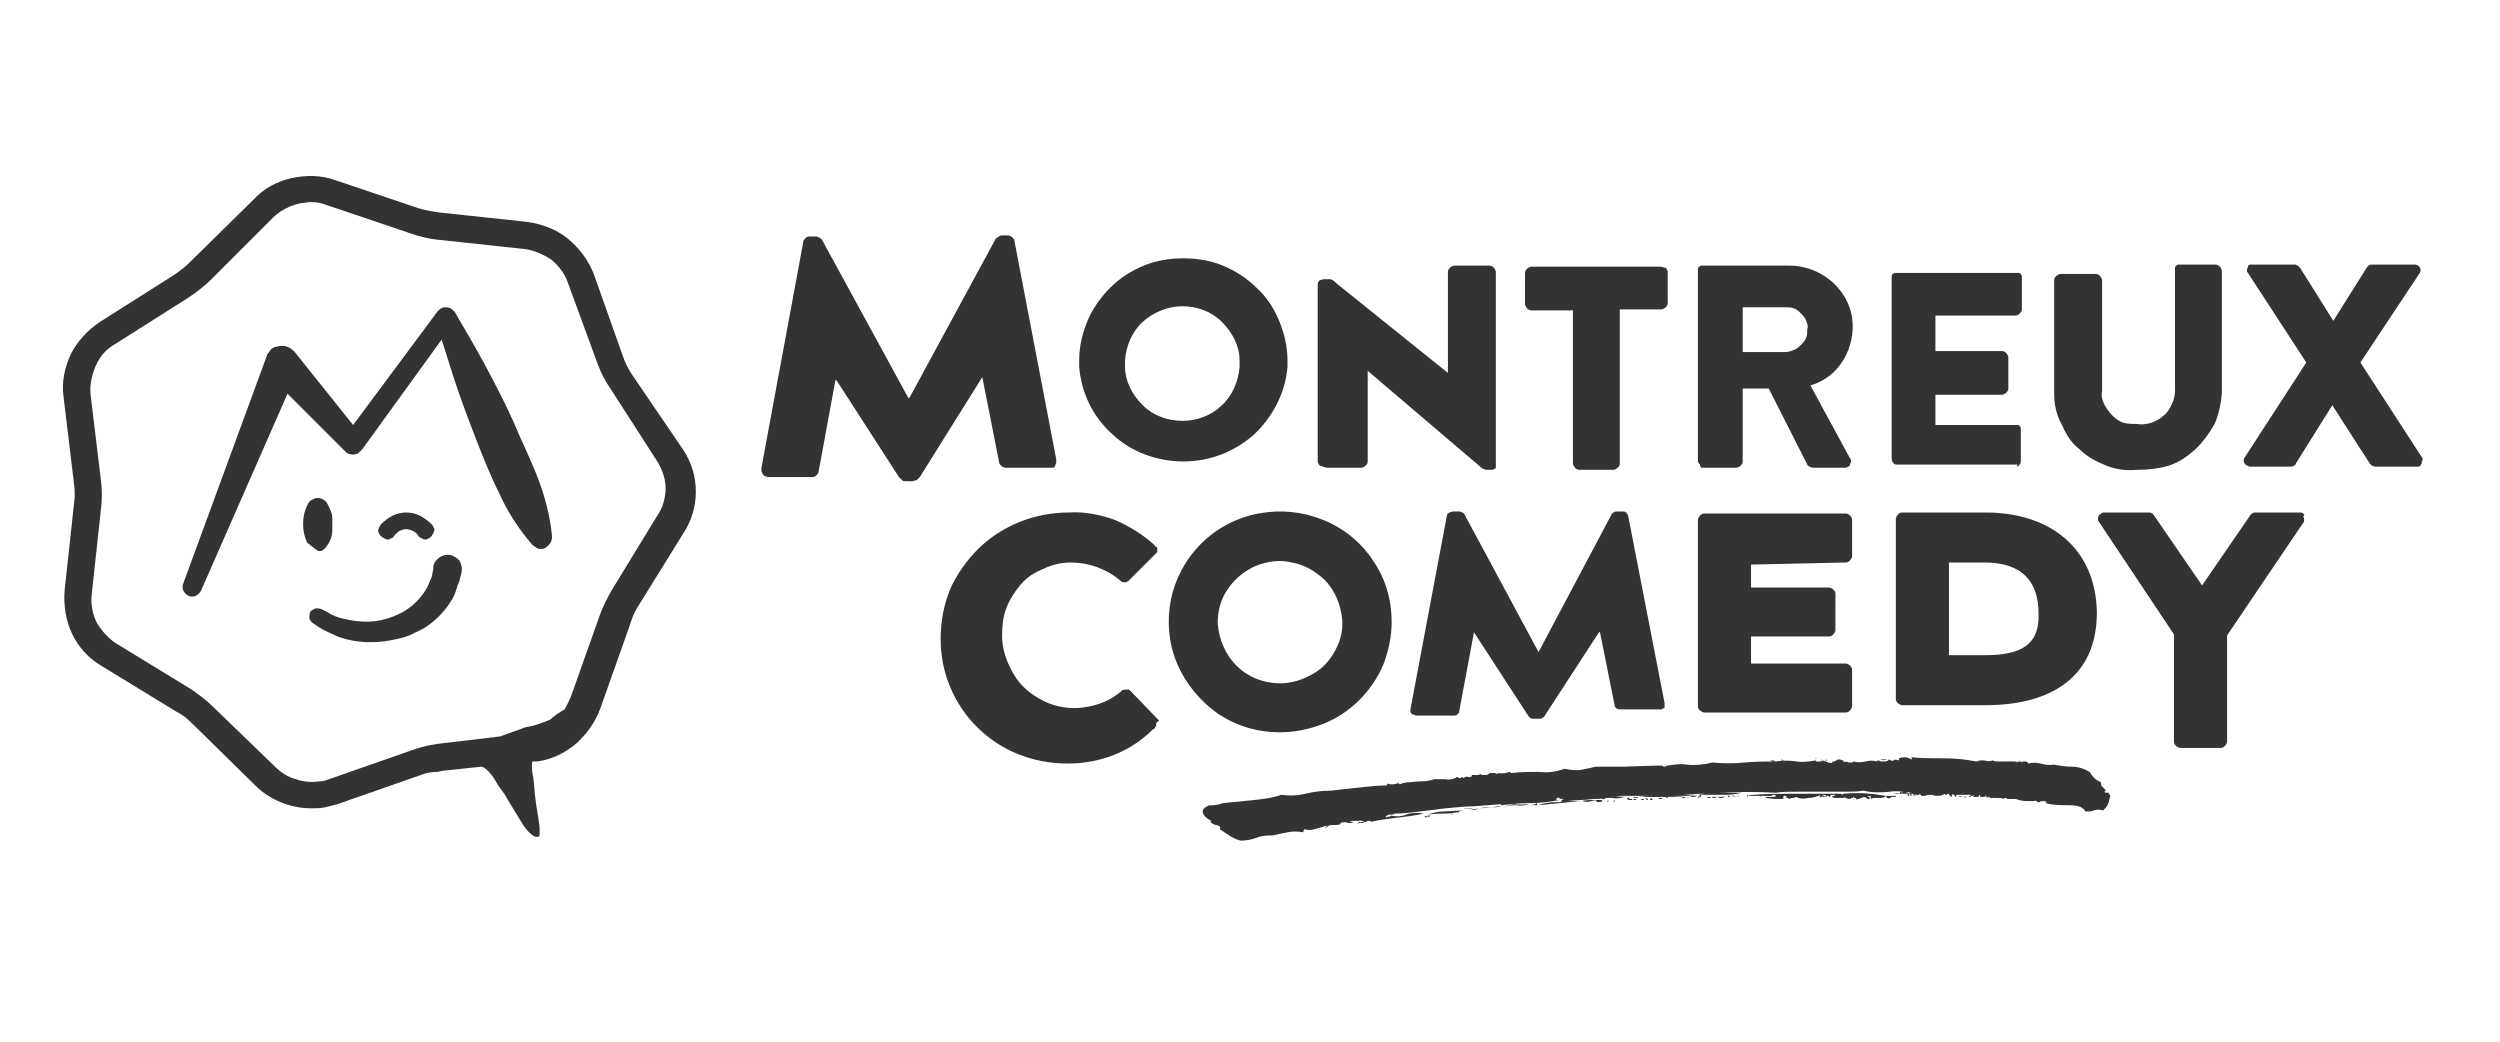 <?xml version="1.0" encoding="utf-8"?>
<!-- Generator: Adobe Illustrator 25.2.3, SVG Export Plug-In . SVG Version: 6.00 Build 0)  -->
<svg version="1.1" id="Calque_1" xmlns="http://www.w3.org/2000/svg" xmlns:xlink="http://www.w3.org/1999/xlink" x="0px" y="0px"
	 viewBox="0 0 240 100" style="enable-background:new 0 0 240 100;" xml:space="preserve">
<style type="text/css">
	.st0{fill:#333333;}
</style>
<path class="st0" d="M147,77.3c0.1,0,0.2,0,0.2,0S147,77.2,147,77.3z M147.5,77.1c-0.1-0.1,0,0.1-0.1,0.1c0,0,0,0,0,0c0,0,0,0-0.1,0
	s0,0-0.1,0c0,0,0,0,0,0c0,0.1,0.1,0.1,0.3,0.1C147.6,77.3,147.6,77.2,147.5,77.1z M152.8,76.8c-0.3,0-0.6,0-0.9,0.1
	c0.3,0.1,0.6,0.1,0.9,0c0.3-0.1,0.5-0.1,0.5,0.1c0.4,0,0.5,0,0.5-0.2C153.5,76.8,153.1,76.8,152.8,76.8z M153.7,76.9
	c0,0,0.1,0,0.1,0C153.9,76.9,153.7,76.9,153.7,76.9z M146.4,77.5c0.1,0,0.2,0,0.2,0S146.4,77.5,146.4,77.5z M144.4,77.5
	c0.4-0.2,0.8-0.2,1.2-0.2c0.4,0.1,0.8,0,1.2-0.1c-0.4,0-0.9,0.1-1.4,0C144.8,77.3,144.5,77.4,144.4,77.5z M141.1,77.6
	c-0.1,0-0.3,0-0.4,0c-0.1,0-0.2,0.1-0.3,0.1c0.3-0.1,0.6-0.1,0.9,0c0.3,0.1,0.5,0,0.6-0.1C141.7,77.7,141.4,77.7,141.1,77.6z
	 M156.5,76.8c0.1,0,0.2,0,0.2,0S156.5,76.8,156.5,76.8z M156.9,76.5c-0.1,0-0.2,0,0,0.1c0.1,0,0.2,0,0.3,0c0.1,0,0-0.1,0-0.1
	C157.2,76.5,157,76.6,156.9,76.5z M156.8,76.8c0.2,0,0.3,0,0.3-0.1C156.9,76.7,156.8,76.7,156.8,76.8z M157.5,76.8
	c0.3,0,0.4,0,0.3-0.1C157.7,76.7,157.6,76.7,157.5,76.8z M154.3,76.9c0,0.1,0.1,0.1,0.1,0S154.4,76.8,154.3,76.9z M154.9,76.9
	c0,0.1,0.1,0.1,0.1,0C155.1,76.8,155,76.8,154.9,76.9z M156.3,76.6c0,0-0.1,0-0.1,0.1c0.1,0.1,0.2,0.1,0.3,0.1c0.2,0,0.2,0,0.2-0.1
	c-0.1,0-0.2,0-0.3,0C156.4,76.5,156.4,76.5,156.3,76.6z M137.1,78.2c0.6-0.1,1.2-0.1,1.8-0.1c0.5,0,1-0.1,1.5-0.3l-1.8,0.1
	C138.1,77.9,137.6,78,137.1,78.2z M175.2,73c0.1,0,0.2,0,0.2,0C175.4,72.9,175.3,72.9,175.2,73z M167.4,73
	C167.3,73,167.3,73,167.4,73C167.4,73,167.4,73,167.4,73z M171.2,73c0.1,0,0.1,0,0.1,0c-0.3-0.1-0.4-0.1-0.3,0
	C171.1,73,171.1,73,171.2,73z M170.2,73c-0.1,0-0.1,0-0.2,0c-0.1,0,0,0.1,0.4,0.1C170.3,73,170.3,73,170.2,73z M174.4,72.8
	c-0.1,0-0.2,0-0.2,0S174.4,72.9,174.4,72.8z M139.9,78c0.1,0.1,0.1,0.1,0.1,0S140,77.9,139.9,78z M158,76.7c0,0,0.1,0.1,0.1,0.1
	c0.1,0,0.1,0,0.1-0.1C158,76.6,157.9,76.6,158,76.7z M177.9,73C177.9,73,177.9,73,177.9,73C177.9,73,177.9,73,177.9,73
	C177.9,73,177.9,73,177.9,73C177.9,73,177.9,73,177.9,73L177.9,73C177.9,73,177.9,73,177.9,73z M181.2,72.9c-0.2,0-0.5,0-0.7,0
	C180.7,73,180.9,73,181.2,72.9z M136.8,78.4c0.1,0.1,0.2,0.1,0.2,0C136.8,78.3,136.7,78.3,136.8,78.4z M137.1,78.3
	c-0.1,0-0.1,0-0.1,0.1c0,0,0.1,0,0.1,0c0,0,0.1,0,0.1,0c0.1,0,0.1-0.1,0-0.1C137.3,78.2,137.2,78.3,137.1,78.3z M139.3,78.2
	c0.1,0,0.2,0,0.2,0S139.3,78.1,139.3,78.2z M134.2,75.2c-0.1,0,0,0.1,0.1,0C134.3,75.1,134.3,75.1,134.2,75.2z M145.2,74.1
	C145.2,74.1,145.2,74.1,145.2,74.1L145.2,74.1C145.2,74.1,145.2,74.1,145.2,74.1z M136.6,78.4c0.1,0,0.2,0,0.2,0
	S136.5,78.4,136.6,78.4z M160.2,73.3c-0.1,0-0.2,0-0.2,0S160.2,73.3,160.2,73.3z M142.1,77.6l1.1-0.1c0.3,0,0.6,0,0.9-0.1
	c-0.4,0-0.7,0.1-1.1,0.1C142.7,77.5,142.4,77.5,142.1,77.6z M195.1,76.8c0,0,0,0,0.2,0c0.2,0-0.2-0.1-0.3-0.1L195.1,76.8z
	 M195.7,76.9c0.2,0,0.2,0,0.2,0C195.7,76.9,195.6,76.9,195.7,76.9C195.6,76.9,195.6,76.9,195.7,76.9z M195.5,76.8L195.5,76.8
	C195.5,76.9,195.5,76.9,195.5,76.8C195.5,76.9,195.6,76.8,195.5,76.8z M183.5,76.4c0.1,0,0.1-0.1,0.2,0c0.2,0.1,0.2,0,0.2-0.1
	c0,0-0.1,0.1-0.2,0.1s-0.1,0-0.2-0.1c0,0,0,0-0.1-0.1c0,0-0.1,0-0.1,0C183.4,76.3,183.4,76.4,183.5,76.4z M195.6,76.8h-0.1
	C195.5,76.8,195.6,76.8,195.6,76.8z M190.7,76.6c0.1,0,0.2,0,0.2,0C190.9,76.6,190.7,76.5,190.7,76.6z M194.1,76.7c0,0,0,0,0.2,0
	c0.2,0-0.2,0-0.3,0L194.1,76.7z M188.5,76.5c0.2,0.1,0.3,0.1,0.2,0C188.7,76.4,188.6,76.5,188.5,76.5z M191.3,76.6c0,0,0,0,0.2,0
	c0.2,0-0.2-0.1-0.3-0.1L191.3,76.6z M183.3,76.2C183.4,76.2,183.4,76.2,183.3,76.2C183.4,76.2,183.4,76.2,183.3,76.2
	C183.4,76.2,183.4,76.2,183.3,76.2z M183.1,76.3C183.1,76.4,183.1,76.3,183.1,76.3c0.2,0.2,0.2,0.1,0.2,0.1c-0.1-0.1,0-0.1,0-0.1
	C183.3,76.2,183.2,76.2,183.1,76.3C183.1,76.2,183.1,76.3,183.1,76.3z M202.4,76.1c-0.1,0-0.1,0-0.2,0c-0.1,0-0.1,0-0.2-0.1
	c0.1,0,0.2-0.1,0.1-0.2c-0.1-0.1-0.2-0.2-0.3-0.3c0,0-0.1-0.1-0.1-0.2c0-0.1,0-0.1,0-0.2c-0.5-0.2-0.8-0.5-1.1-1
	c-0.5-0.3-1.1-0.5-1.7-0.5c-0.6,0-1.2-0.1-1.8-0.2c-0.4,0.1-0.8,0-1.2-0.1c-0.4-0.1-0.8-0.1-1.2,0c0-0.1-0.1-0.2-0.3-0.2
	c-0.2,0-0.3,0-0.3,0.1c0,0-0.1-0.1-0.1-0.1c0,0-0.1,0-0.1,0c0,0-0.1,0-0.1,0c0,0-0.1,0-0.1,0.1c-0.1-0.1-0.3-0.1-0.4-0.1
	c-0.2,0-0.5,0-0.7,0h-0.8c-0.2,0-0.3,0-0.5-0.1c-0.3,0.1-0.5,0.1-0.8,0c-0.1,0-0.2,0-0.4,0c-0.1,0-0.2,0.1-0.4,0.1
	c-1-0.2-2-0.3-3-0.3c-1.1,0-2.1,0-3.2-0.1c0,0,0,0.1,0,0.1c0,0,0,0,0.1,0.1c0,0,0,0-0.1,0c-0.2-0.1-0.4-0.2-0.6-0.2
	c-0.2,0-0.4,0-0.6,0.1V73c-0.3-0.1-0.5-0.1-0.5,0c-0.1,0.1-0.3,0-0.5-0.1c0,0.1-0.1,0.2-0.4,0.2c-0.3,0-0.5,0-0.5-0.1
	c-0.1,0-0.2,0-0.2,0.1c-0.4-0.1-0.7-0.1-1.1,0c-0.4,0.1-0.8,0.1-1.2,0c0,0.1-0.1,0.1-0.2,0.1c-0.1,0-0.1,0-0.2,0
	c-0.2-0.1-0.4-0.1-0.5,0c0-0.1,0-0.2-0.1-0.2c-0.1,0-0.2-0.1-0.3-0.1c-0.1,0-0.2,0-0.3,0.1c-0.1,0-0.1,0.1-0.2,0.1
	c-0.1,0-0.2,0-0.2-0.1c0.1,0.2,0,0.3-0.4,0.2L175,73c0,0.1-0.2,0.1-0.5,0.1c0,0,0,0.1-0.1,0c-0.1-0.1-0.1,0-0.1-0.1
	c-0.6,0.1-1.2,0.2-1.8,0.1c-0.7-0.1-1.3-0.1-2,0c-0.9,0-1.9,0-3,0.1c-1,0.1-2.1,0.1-3.1,0c-0.8,0.2-1.7,0.3-2.5,0.2
	c-0.6-0.1-1.2,0-1.8,0.1c0,0,0,0-0.1,0c0,0-0.1,0-0.1,0.1c0,0,0,0,0,0c0,0,0,0-0.1,0c0,0,0,0-0.1,0c0,0-0.1-0.1-0.1-0.1
	c-0.1,0-0.1,0-0.2,0h-0.5l-3,0.1c-1,0-1.9,0-2.7,0c-0.4,0.1-0.9,0.2-1.4,0.3c-0.5,0.1-1.1,0-1.6-0.1c-0.8,0.3-1.6,0.4-2.5,0.3
	c-0.8,0-1.7,0-2.5,0.1c0,0,0,0-0.1,0s-0.1,0-0.1-0.1c-0.4,0.1-0.8,0.2-1.2,0.1c0,0.1,0,0.1-0.1,0.1c-0.1-0.1-0.3-0.1-0.4-0.1
	c-0.2,0-0.3,0-0.4,0.1c-0.1,0.1-0.2,0.1-0.4,0.1s-0.3,0-0.4-0.1c0,0-0.1,0.1-0.2,0.1c-0.1,0-0.1,0-0.2,0c-0.1,0-0.3,0-0.4,0
	c0,0.2-0.1,0.2-0.3,0.2c-0.2-0.1-0.4,0-0.5,0.1c-0.1-0.1-0.1-0.1-0.2-0.1c0,0.1-0.1,0.1-0.2,0.1c-0.1,0-0.1-0.1-0.2-0.1
	c-0.1,0-0.1,0-0.2,0.1c-0.3,0.1-0.6,0.2-0.9,0.1c-0.4,0-0.7,0-1.1,0c-0.3,0.1-0.7,0.2-1.1,0.2c-0.5,0-1,0.1-1.5,0.1l-0.5,0.1
	c-0.1,0.1-0.3,0.1-0.4,0l-0.5,0.1c-0.2,0-0.4,0-0.4-0.1c-0.2,0.1-0.2,0.2-0.1,0.2c-0.9,0-1.8,0.1-2.7,0.2c-1,0.1-1.9,0.2-2.7,0.3
	c-0.8,0-1.7,0.1-2.5,0.3c-0.8,0.2-1.6,0.2-2.3,0.1c-0.8,0.3-1.7,0.4-2.6,0.5c-1,0.1-2,0.2-3,0.3c-0.3,0.1-0.6,0.2-1,0.2
	c-0.2,0-0.4,0-0.5,0.1c-0.2,0.1-0.3,0.2-0.4,0.3c0,0.1-0.1,0.2,0,0.4s0.1,0.2,0.2,0.3c0.2,0.2,0.4,0.3,0.6,0.4c0,0-0.1,0-0.1,0.1
	c0.2,0.2,0.4,0.3,0.6,0.3c0.3,0.1,0.4,0.2,0.3,0.4c0.3,0.2,0.6,0.4,0.9,0.6c0.3,0.2,0.7,0.4,1.1,0.5c0.5,0,1.1-0.1,1.6-0.3
	c0.5-0.2,1-0.2,1.5-0.2c0.4-0.1,0.9-0.2,1.4-0.3c0.5-0.1,1-0.1,1.5,0c0-0.1,0.1-0.2,0.1-0.3c0.3,0.1,0.7,0.1,1,0
	c0.4-0.1,0.7-0.2,1-0.3c0.3-0.1,0.1,0.1,0,0.2c-0.1,0,0,0,0.1,0c0-0.1,0.1-0.1,0.2-0.2c0.1,0,0.1,0,0,0c0,0,0,0,0,0
	c0.1-0.1,0.3-0.1,0.5-0.1c0.4,0,0.7,0,0.7-0.2c0.2-0.1,0.5-0.1,0.7,0c0.1,0,0.2,0,0.3,0s0.2-0.1,0.3-0.1c-0.1,0-0.2,0-0.2,0
	c0,0-0.1,0-0.2,0c0,0,0.1-0.1,0.2-0.1c0.1,0,0.1,0,0.2,0c0.2,0,0.4,0,0.5,0c0,0,0-0.1,0.2,0c0.2,0.1,0,0,0.1,0c0.1,0,0.1,0,0.1,0.1
	h-0.2c0,0,0,0.1-0.2,0c-0.2-0.1,0,0-0.1,0.1c-0.1,0.1-0.1,0-0.1,0.1c0.1-0.1,0.3-0.1,0.4-0.1c0.1,0,0.2,0,0.3-0.1c0.1,0,0.1,0,0.2,0
	c0,0,0,0,0.1-0.1c0,0,0.1,0,0.1,0c0,0,0.1,0,0.1,0c0,0,0.1,0,0.1,0.1c0.8-0.2,1.7-0.3,2.5-0.4c0.9-0.1,1.7-0.2,2.6-0.4
	c-0.6-0.1-1.2-0.1-1.7,0.1c-0.5,0.2-1,0.2-1.5,0.1c0,0,0,0.1-0.1,0.1c0,0-0.1,0-0.1,0c-0.1,0-0.1,0-0.2,0.1c0,0,0-0.1,0-0.1
	c0,0.1-0.1,0-0.1,0c0,0,0.2-0.2,0.4-0.2c0.1,0,0.2,0,0.3,0c0.1,0,0.2-0.1,0.2-0.1c0.8,0,1.6-0.1,2.4-0.2c0.9-0.1,1.7-0.2,2.4-0.3
	c1.2-0.1,2.1-0.2,2.8-0.2l2.6-0.2c0,0,0,0,0,0.1c0.9-0.1,1.8-0.2,2.7-0.2c1,0,1.9-0.1,2.9-0.3c0,0-0.1,0-0.1,0s-0.1,0-0.1,0
	c-0.1,0-0.1,0-0.1-0.1c0,0,0.1-0.1,0.1-0.1c0,0,0.1-0.1,0.1-0.1v0.1l0.3,0.1c0.1,0,0.1,0,0.2,0.1c-0.1,0-0.2,0-0.2,0.1
	c0,0,0,0.1-0.1,0.1c-0.1,0-0.2,0-0.3,0c-0.7,0-1.3,0.1-1.9,0.3l2.1-0.2l2-0.2c-0.4,0-0.9,0-1.3,0c0.9-0.1,1.8-0.1,2.6-0.2
	c0.4,0,0.7,0,1.1-0.1l-0.3,0c0,0.1,0,0.1,0.1,0.1c0.1,0,0,0-0.1,0.1c0.2-0.1,0.3-0.2,0.5-0.2c0.2,0,0.4,0,0.5,0
	c0.4,0.1,0.8,0,1.2-0.1c-0.4,0-0.8-0.1-1.2,0l-0.2,0c0.3,0,0.7-0.1,1-0.1c1,0,1.9,0,2.8,0c-0.4,0-0.8,0.1-1.2,0.1c0.9,0,1.8,0,2.7,0
	c0,0,0,0,0,0c0,0,0.1,0.1,0.1,0.1c0.1,0,0.1,0,0.1-0.1c-0.1,0-0.1,0-0.1,0c0,0,0,0,0.1,0c1,0,1.9-0.1,2.8-0.2
	c-1.1,0-2.1,0.1-3.1,0.1c0,0,0,0-0.1,0c1.1,0,2.2-0.1,3.3-0.2c0.2,0,0.5,0,0.8,0c-0.3,0-0.6,0.1-0.9,0.1c0.2,0,0.3,0,0.3,0.1
	c0,0.1-0.2,0-0.2,0.1c0,0.1,0,0.1,0.2,0c0.2-0.1,0.2,0,0.1-0.1c0-0.1,0-0.1,0.1-0.1c0.6,0,1.2,0,1.9,0c0.6,0,1.2,0,1.9-0.2
	c-0.7,0-1.4,0-2.1,0c1.7-0.1,3.5-0.1,5.4,0c0.6-0.1,1.2-0.1,1.9-0.1h2.2c0.8,0,1.5,0,2.3,0c0.8,0,1.4,0,2-0.1
	c0.8,0.2,1.7,0.2,2.5,0.1c0.7-0.1,1.4,0,2.1,0.1c0,0-0.1,0-0.1,0c-0.1,0-0.1,0.1-0.1,0.1c0.1,0,0.2,0,0.3,0c0,0,0.1,0,0.1,0.1
	c0,0.1,0.1-0.1,0.3,0c0.1,0.1,0.2,0,0.3-0.1c0.1,0.1,0.1,0.2,0.2,0.2c0.1,0,0.2,0,0.3,0c0.2-0.1,0.5-0.1,0.7-0.1
	c0.2,0.1,0.4,0.1,0.6,0.1c0.2,0,0.4-0.1,0.6-0.2c0,0.1,0,0.1,0.1,0.1c0.1,0,0.1-0.1,0.3-0.1v0.1c0,0,0.1,0,0.1,0.1
	c0,0.1,0.2,0.1,0.2,0c-0.1-0.1,0-0.2,0.2-0.1c0,0,0,0.1,0.2,0.2c0-0.1,0-0.1,0-0.1s0,0,0-0.1c0,0,0.1,0,0.1,0v0c0.2,0,0.5,0,0.7,0
	l-0.1,0c0.2,0,0.4,0,0.6,0c0,0,0.1,0,0.1,0c0,0,0,0.1-0.1,0.1c-0.1,0-0.1,0.1,0,0.1c0.1,0,0.1-0.1,0.2-0.1c0.1,0,0.1,0,0.2-0.1
	c0,0.1,0,0.1-0.1,0.1c0,0,0,0,0.1,0.1h0.4c0.1-0.1,0.1-0.1,0.1-0.1c0,0,0-0.1,0.1-0.1v0.2c0.1,0,0.2,0,0.4,0c0.1,0,0.1,0,0-0.1h0.2
	c0,0,0,0,0,0.1c-0.1-0.1-0.1-0.1-0.1,0c0,0,0.1,0,0.1,0c0,0,0,0,0,0c0,0,0.1,0,0.1,0c0,0,0.1,0,0.1,0c0,0,0,0,0.1,0v0.1
	c0.2,0,0.4,0,0.7,0c0.2,0,0.5,0,0.7,0.1c0-0.1,0.1-0.1,0.1-0.1c0,0,0.1,0,0.1,0c0,0,0,0.1,0.2,0.1c0.3,0,0.4,0,0.5,0
	c0.1,0,0.1,0,0.1,0s0,0,0.1,0c0.3,0.1,0.7,0.2,1,0.2c0.3,0,0.5,0,0.8,0c0,0,0-0.1,0.2,0c0.1,0,0.1,0.1,0,0.1h0.1c0,0,0,0,0.2,0
	c0.1-0.1,0.2-0.1,0.4-0.1c0.1,0,0.3,0.1,0.4,0.1c-0.2,0-0.2,0-0.2,0.1c0.7,0.2,1.5,0.2,2.3,0.2c0.8,0,1.3,0.2,1.5,0.6
	c0.3,0,0.6,0,0.8-0.1c0.3-0.1,0.6-0.1,0.9,0c0.2-0.2,0.4-0.4,0.5-0.7c0.1-0.2,0.1-0.5,0.2-0.7L202.4,76.1z M183.3,76.2
	C183.3,76.2,183.3,76.2,183.3,76.2C183.3,76.2,183.3,76.2,183.3,76.2C183.3,76.2,183.3,76.2,183.3,76.2
	C183.2,76.1,183.2,76.1,183.3,76.2c-0.2-0.1-0.2-0.1-0.2-0.1c-0.1,0-0.1-0.1-0.2-0.1c-0.1,0-0.1,0-0.2,0c-0.1,0-0.1,0.1-0.1,0.2
	c0.2,0,0.3,0,0.5,0c0,0,0,0,0,0H183.3z M182.5,76c0,0-0.1,0-0.1,0.1c0,0-0.1,0.1-0.1,0.1c-0.1,0.1-0.3,0-0.3,0c0,0,0.1,0,0.2,0
	c-0.1-0.1-0.4,0-0.5,0c0,0,0,0-0.1,0c0.3,0,0.6,0,0.9,0c0,0,0,0,0,0C182.6,76.2,182.6,76.1,182.5,76z M182.7,76.3
	C182.7,76.3,182.7,76.3,182.7,76.3c0,0-0.1,0-0.1,0C182.6,76.3,182.6,76.3,182.7,76.3z M176.9,76.2c0,0.1,0,0.2-0.1,0.2
	c0.2,0,0-0.2-0.1-0.2c-0.9,0-1.8,0-2.6,0l0,0c0,0,0,0,0,0c-0.7,0-1.4,0-2.1,0c-1.3,0-2.5,0-3.6,0.1c0,0,0,0,0,0c0,0,0,0,0,0
	c-0.2,0-0.4,0-0.6,0.1c0-0.1-0.1-0.1-0.1,0c0,0,0,0-0.1,0c0,0,0,0,0.1,0c0.1,0.1,0.1,0.1,0.1,0c0.2,0,0.3,0,0.5,0c0.1,0,0.2,0,0.2,0
	c0.1,0,0.1,0,0.2,0c0.1,0,0.2,0,0.2,0c0,0,0,0,0,0c0.1,0.1,0.2,0.1,0.1,0c0,0,0,0,0,0c0.4,0,0.7,0,1.1,0c0-0.1,0.1-0.1,0.2-0.1
	c0.2,0,0.2,0.1,0.1,0.2c0,0-0.1,0-0.1,0c-0.1,0-0.1,0-0.2,0c0,0-0.1,0-0.2,0c-0.1,0-0.1,0-0.2,0c-0.1,0-0.2,0-0.2,0.1l0.9,0.1
	c0.3,0,0.5,0,0.8,0c0-0.1,0-0.1,0-0.2c0,0,0-0.1,0.1-0.1c0.1,0,0.3,0,0.2,0.1c-0.1,0.1,0,0.1,0.1,0.1c0.1,0,0.1,0.1,0.2,0.1
	c0.1-0.1,0.2-0.1,0.3-0.1c0.1,0,0.2,0,0.3-0.1c0.4,0.2,0.8,0.2,1.2,0.1c0.4,0,0.8-0.1,1.2-0.3c0,0,0,0-0.1,0.1c0,0,0,0.1,0,0.1
	c0,0,0,0.1,0.2,0c0.2-0.1,0-0.2,0.1-0.2c0.1,0,0.3,0,0.3,0.1s-0.1,0.1-0.2,0c-0.1-0.1-0.1,0-0.1,0.1c0,0,0.1,0,0.1,0
	c0,0,0.1,0,0.1,0c0,0,0.1,0,0.1,0c0.1,0,0.1,0,0.1,0c-0.1,0-0.1-0.1,0-0.1c0.1,0,0.2,0,0.2,0.1h0.1c0-0.1,0-0.1,0.1-0.2
	c0.1,0,0.1,0,0.2,0c0.1,0,0.1,0,0.2,0.1c-0.2,0-0.3,0-0.3,0.1c0,0,0.1,0.1,0.2,0.1c0.1,0,0.1,0,0.2,0c0.1,0,0.3,0,0.4,0v0
	c0.1,0,0.1,0,0.1,0c0,0,0,0,0.1,0c0.1,0,0.2-0.1,0.3,0c0.2,0.1,0.3,0.1,0.5,0.1c-0.1-0.1,0-0.1,0-0.1c0.1,0,0.1,0,0.2,0
	c0-0.1,0-0.1,0.1-0.1v0.1c0.1,0,0.2,0,0.2,0.1c0,0,0,0.1,0.2,0l0.3-0.1c0.2-0.1,0.3-0.1,0.5,0c0,0.1,0.1,0.1,0.2,0.1
	c0.1,0,0.1-0.1,0.1-0.2h-0.2c0-0.1,0.1-0.1,0.2-0.1c0,0,0.1,0,0.1,0.1c0,0,0,0.1,0,0.1c0,0.1,0.1,0.1,0.2,0c0,0,0,0,0,0
	c0.1,0,0.1,0.1,0.1,0c0,0,0,0,0,0c0.2,0,0.3,0,0.5,0c0.3,0,0.5,0,0.6-0.2c0.2,0.3,0.4,0.3,0.6,0.1c0.1,0,0.2,0,0.2,0h0.2
	c0,0,0,0,0-0.1c0,0,0,0,0,0c0,0,0,0,0,0c-0.3,0-0.7,0-1,0C179.3,76.1,178.1,76.1,176.9,76.2z M158.4,76.7c0,0.1,0,0.1,0.3,0.1
	C158.5,76.6,158.4,76.6,158.4,76.7z M162.1,76.5c0.2,0,0.3,0,0.5,0c0.1,0,0.2,0,0.3-0.1h-0.5C162.3,76.5,162.2,76.5,162.1,76.5z
	 M163.1,76.5c0.1,0,0.2,0,0.2,0S163.1,76.5,163.1,76.5z M164.7,76.5c-0.3,0-0.4,0-0.3,0.1c-0.1,0-0.2,0-0.3-0.1c0,0-0.1,0-0.1,0
	c0,0-0.1,0-0.1,0.1c0.1,0,0.2,0,0.4,0c0.1,0,0.2,0,0.3,0c0,0,0,0,0,0c0.2-0.1,0.3-0.1,0.5,0c0.2,0,0.4,0,0.4-0.1
	C165.1,76.5,164.9,76.5,164.7,76.5z M162,76.6c0.1,0.1,0.1,0,0.1,0C162.1,76.6,161.9,76.5,162,76.6z M158.8,76.7c0.2,0,0.2,0,0.2,0
	C159,76.7,158.8,76.7,158.8,76.7z M188.1,76.4v0.1h0.2c0,0,0-0.1,0.1,0v0L188.1,76.4C188.2,76.4,188.2,76.4,188.1,76.4z M161.8,76.5
	c-0.1,0-0.3,0-0.4,0.1C161.7,76.6,161.8,76.6,161.8,76.5z M159.3,76.6c-0.1,0-0.1,0,0,0.1c0,0,0,0,0.2,0c0.2,0,0.1,0,0-0.1
	C159.5,76.6,159.4,76.6,159.3,76.6z M168.9,76.4c0.2,0,0.2,0,0.2,0C169.2,76.4,168.9,76.3,168.9,76.4z M165.4,76.5
	c0.2,0,0.2,0,0.2,0C165.5,76.4,165.4,76.5,165.4,76.5z M175.4,76.5L175.4,76.5C175.5,76.5,175.4,76.4,175.4,76.5z M166.8,76.5
	c0.2,0,0.2,0,0.2,0S166.8,76.4,166.8,76.5z M166.3,76.4c-0.1,0-0.1,0-0.1,0c0.3,0.1,0.4,0.1,0.3,0C166.4,76.4,166.4,76.4,166.3,76.4
	z M165.9,76.5c0,0,0.1,0,0.1,0c0.1,0,0.1,0,0.1,0C165.9,76.3,165.8,76.3,165.9,76.5z M166.6,76.4C166.6,76.5,166.7,76.5,166.6,76.4
	C166.7,76.3,166.6,76.3,166.6,76.4z M174.9,73c0.1-0.1-0.1-0.1-0.1,0C174.7,73,174.8,73,174.9,73z"/>
<path class="st0" d="M232.5,43.9l-5.9-9.1l5.7-8.6c0.2-0.3,0-0.8-0.5-0.8h-4.1c-0.1,0-0.2,0-0.3,0.1c-0.1,0-0.1,0.1-0.2,0.2
	l-3.2,5.1l-3.2-5.1c-0.1-0.1-0.1-0.1-0.2-0.2c-0.1,0-0.2-0.1-0.2-0.1h-4.1c-0.1,0-0.2,0-0.3,0c-0.1,0-0.2,0.1-0.2,0.2
	c0,0.1-0.1,0.2-0.1,0.3c0,0.1,0,0.2,0.1,0.3l5.6,8.6l-5.9,9.1c-0.1,0.1-0.1,0.2-0.1,0.3c0,0.1,0,0.2,0.1,0.3c0,0.1,0.1,0.1,0.2,0.2
	c0.1,0,0.2,0.1,0.3,0.1h3.9c0.1,0,0.2,0,0.3-0.1c0.1,0,0.2-0.1,0.2-0.2l3.5-5.6l3.6,5.6c0.1,0.1,0.1,0.1,0.2,0.2
	c0.1,0,0.2,0.1,0.3,0.1h3.9c0.1,0,0.2,0,0.3,0c0.1,0,0.2-0.1,0.2-0.2c0.1-0.1,0.1-0.2,0.1-0.3C232.6,44.1,232.6,44,232.5,43.9z
	 M127.4,44.9h3.3c0.1,0,0.3-0.1,0.4-0.2c0.1-0.1,0.2-0.2,0.2-0.4v-8.7l10.8,9.2c0.1,0.1,0.2,0.2,0.3,0.2c0.1,0.1,0.3,0.1,0.4,0.1
	h0.3c0.1,0,0.1,0,0.2,0c0.1,0,0.1-0.1,0.2-0.1s0.1-0.1,0.1-0.2c0-0.1,0-0.1,0-0.2V26.1c0-0.1-0.1-0.3-0.2-0.4
	c-0.1-0.1-0.2-0.2-0.4-0.2h-3.4c-0.1,0-0.3,0.1-0.4,0.2c-0.1,0.1-0.2,0.2-0.2,0.4v9.7l-10.7-8.6c-0.2-0.2-0.4-0.4-0.7-0.4h-0.5
	c-0.1,0-0.3,0.1-0.4,0.1c-0.1,0.1-0.2,0.2-0.2,0.4v17c0,0.1,0.1,0.3,0.2,0.4C127.1,44.8,127.2,44.9,127.4,44.9z M159.4,25.6h-12.4
	c-0.1,0-0.3,0.1-0.4,0.2c-0.1,0.1-0.2,0.2-0.2,0.4v3c0,0.1,0.1,0.3,0.2,0.4c0.1,0.1,0.2,0.2,0.4,0.2h4v14.7c0,0.1,0.1,0.3,0.2,0.4
	c0.1,0.1,0.2,0.2,0.4,0.2h3.3c0.1,0,0.3-0.1,0.4-0.2c0.1-0.1,0.2-0.2,0.2-0.4V29.7h4c0.1,0,0.3-0.1,0.4-0.2c0.1-0.1,0.2-0.2,0.2-0.4
	v-3c0-0.1-0.1-0.3-0.2-0.4C159.7,25.7,159.6,25.6,159.4,25.6z M163.4,44.9h3.3c0.1,0,0.3-0.1,0.4-0.2c0.1-0.1,0.2-0.2,0.2-0.4v-7
	h2.5l3.7,7.3c0,0.1,0.1,0.1,0.2,0.2c0.1,0,0.2,0.1,0.3,0.1h3.1c0.1,0,0.2,0,0.3-0.1c0.1,0,0.2-0.1,0.2-0.2c0-0.1,0.1-0.2,0.1-0.3
	c0-0.1,0-0.2-0.1-0.3l-3.8-7c1.4-0.4,2.5-1.3,3.2-2.5c0.7-1.2,1-2.6,0.8-4c-0.2-1.4-1-2.7-2.1-3.6c-1.1-0.9-2.5-1.4-3.9-1.4h-8.3
	c-0.1,0-0.1,0-0.2,0c-0.1,0-0.1,0.1-0.2,0.1c0,0-0.1,0.1-0.1,0.2c0,0.1,0,0.1,0,0.2v18.3c0,0.1,0.1,0.2,0.2,0.3
	C163.2,44.8,163.3,44.9,163.4,44.9z M167.3,29.5h4.1c0.3,0,0.6,0,0.8,0.1c0.3,0.1,0.5,0.3,0.7,0.5c0.2,0.2,0.4,0.4,0.5,0.7
	c0.1,0.3,0.2,0.5,0.1,0.8c0,0.3,0,0.6-0.1,0.8c-0.1,0.3-0.3,0.5-0.5,0.7c-0.2,0.2-0.4,0.4-0.7,0.5c-0.3,0.1-0.5,0.2-0.8,0.2h-4.1
	V29.5z M193.8,44.7c0.1-0.1,0.2-0.2,0.2-0.4v-3c0-0.1,0-0.1,0-0.2c0-0.1-0.1-0.1-0.1-0.2c0,0-0.1-0.1-0.2-0.1c-0.1,0-0.1,0-0.2,0
	h-7.7v-2.9h6.4c0.1,0,0.3-0.1,0.4-0.2c0.1-0.1,0.2-0.2,0.2-0.4v-3c0-0.1-0.1-0.3-0.2-0.4c-0.1-0.1-0.2-0.2-0.4-0.2h-6.4v-3.4h7.7
	c0.1,0,0.3-0.1,0.4-0.2c0.1-0.1,0.2-0.2,0.2-0.4v-3c0-0.1,0-0.1,0-0.2c0-0.1-0.1-0.1-0.1-0.2c0,0-0.1-0.1-0.2-0.1
	c-0.1,0-0.1,0-0.2,0h-11.5c-0.1,0-0.1,0-0.2,0c-0.1,0-0.1,0.1-0.2,0.1c0,0-0.1,0.1-0.1,0.2c0,0.1,0,0.1,0,0.2v17.4
	c0,0.1,0.1,0.3,0.2,0.4c0.1,0.1,0.2,0.1,0.4,0.1h11.5C193.5,44.9,193.7,44.8,193.8,44.7z M199.6,43.1c0.7,0.7,1.6,1.2,2.6,1.6
	s2,0.5,3,0.4c1,0,2-0.1,3-0.4c1-0.3,1.8-0.9,2.6-1.6c0.7-0.7,1.3-1.5,1.8-2.4c0.4-0.9,0.6-1.9,0.7-2.9V26c0-0.1-0.1-0.3-0.2-0.4
	c-0.1-0.1-0.2-0.2-0.4-0.2h-3.4c-0.1,0-0.1,0-0.2,0c-0.1,0-0.1,0.1-0.2,0.1c0,0-0.1,0.1-0.1,0.2c0,0.1,0,0.1,0,0.2v11.6
	c0,0.4-0.1,0.9-0.3,1.3c-0.2,0.4-0.4,0.8-0.8,1.1c-0.3,0.3-0.7,0.5-1.2,0.7c-0.4,0.1-0.9,0.2-1.3,0.1c-0.4,0-0.9,0-1.3-0.1
	c-0.4-0.1-0.8-0.4-1.1-0.7c-0.3-0.3-0.6-0.7-0.8-1.1c-0.2-0.4-0.3-0.8-0.2-1.3V26.9c0-0.1-0.1-0.3-0.2-0.4c-0.1-0.1-0.2-0.2-0.4-0.2
	h-3.4c-0.1,0-0.3,0.1-0.4,0.2c-0.1,0.1-0.2,0.2-0.2,0.4v10.9c0,1,0.2,2,0.7,2.9C198.3,41.6,198.8,42.5,199.6,43.1z M106.8,41.7
	c1.8,1.7,4.3,2.6,6.8,2.6s4.9-0.9,6.8-2.6c1.8-1.7,3-4,3.2-6.5v-0.6c0-1.3-0.3-2.6-0.8-3.8c-0.5-1.2-1.2-2.3-2.2-3.2
	c-0.9-0.9-2-1.6-3.2-2.1c-1.2-0.5-2.5-0.7-3.8-0.7c-1.3,0-2.6,0.2-3.8,0.7c-1.2,0.5-2.3,1.2-3.2,2.1c-0.9,0.9-1.7,2-2.2,3.2
	c-0.5,1.2-0.8,2.5-0.8,3.8v0.6C103.8,37.7,104.9,40,106.8,41.7z M108,34.6c0.1-1.4,0.7-2.8,1.7-3.7s2.4-1.5,3.8-1.5
	c1.4,0,2.8,0.5,3.8,1.5c1,1,1.7,2.3,1.7,3.7v0.6c-0.1,1.4-0.7,2.8-1.7,3.7c-1,1-2.4,1.5-3.8,1.5c-1.4,0-2.8-0.5-3.8-1.5
	c-1-1-1.7-2.3-1.7-3.7V34.6z M127,49.9c-2-0.8-4.1-1-6.2-0.6c-2.1,0.4-4,1.4-5.5,2.9s-2.5,3.4-2.9,5.4c-0.4,2.1-0.2,4.2,0.6,6.1
	c0.8,1.9,2.2,3.6,3.9,4.8c1.8,1.2,3.8,1.8,6,1.8c1.4,0,2.8-0.3,4.1-0.8c1.3-0.5,2.5-1.3,3.5-2.3c1-1,1.8-2.2,2.3-3.4
	c0.5-1.3,0.8-2.7,0.8-4.1c0-2.1-0.6-4.2-1.8-5.9C130.7,52.1,129,50.7,127,49.9z M128.4,62c-0.5,1.1-1.2,2-2.2,2.6s-2.1,1-3.3,1
	c-1.6,0-3.1-0.6-4.2-1.7c-1.1-1.1-1.7-2.6-1.8-4.1c0-1.2,0.3-2.3,1-3.3c0.7-1,1.6-1.7,2.7-2.2c1.1-0.4,2.3-0.6,3.4-0.3
	c1.2,0.2,2.2,0.8,3.1,1.6c0.8,0.8,1.4,1.9,1.6,3C129,59.7,128.9,60.9,128.4,62z M156.1,49.2c-0.1-0.1-0.2-0.1-0.4-0.1h-0.5
	c-0.1,0-0.2,0-0.3,0.1s-0.2,0.1-0.2,0.2l-7,13.2l-7.1-13.2c-0.1-0.1-0.1-0.2-0.2-0.2s-0.2-0.1-0.3-0.1h-0.6c-0.1,0-0.3,0.1-0.4,0.1
	c-0.1,0.1-0.2,0.2-0.2,0.3l-3.5,18.6c0,0.1,0,0.2,0,0.2c0,0.1,0.1,0.2,0.1,0.2c0.1,0.1,0.1,0.1,0.2,0.1c0.1,0,0.2,0.1,0.2,0.1h3.6
	c0.1,0,0.3,0,0.4-0.1c0.1-0.1,0.2-0.2,0.2-0.4l1.4-7.5l5.2,8c0.1,0.1,0.1,0.2,0.2,0.2c0.1,0.1,0.2,0.1,0.3,0.1h0.6
	c0.1,0,0.2,0,0.3-0.1c0.1-0.1,0.2-0.1,0.2-0.2l5.2-8h0.1l1.4,7c0,0.1,0.1,0.3,0.2,0.3c0.1,0.1,0.2,0.1,0.4,0.1h3.6
	c0.1,0,0.2,0,0.3,0c0.1,0,0.1-0.1,0.2-0.1s0.1-0.1,0.1-0.2c0-0.1,0-0.2,0-0.3l-3.5-18C156.3,49.5,156.2,49.3,156.1,49.2z
	 M177.2,49.3h-13.6c-0.2,0-0.3,0.1-0.4,0.2c-0.1,0.1-0.2,0.3-0.2,0.4v17.9c0,0.2,0.1,0.3,0.2,0.4c0.1,0.1,0.3,0.2,0.4,0.2h13.6
	c0.2,0,0.3-0.1,0.4-0.2s0.2-0.3,0.2-0.4v-3.5c0-0.2-0.1-0.3-0.2-0.4c-0.1-0.1-0.3-0.2-0.4-0.2h-9.1v-2.6h7.5c0.2,0,0.3-0.1,0.4-0.2
	c0.1-0.1,0.2-0.3,0.2-0.4V57c0-0.2-0.1-0.3-0.2-0.4c-0.1-0.1-0.3-0.2-0.4-0.2h-7.5v-2.2l9.1-0.2c0.2,0,0.3-0.1,0.4-0.2
	c0.1-0.1,0.2-0.3,0.2-0.4v-3.5c0-0.2-0.1-0.3-0.2-0.4C177.5,49.4,177.4,49.3,177.2,49.3z M190.6,49.2h-8c-0.2,0-0.3,0.1-0.4,0.2
	c-0.1,0.1-0.2,0.3-0.2,0.4v17.3c0,0.2,0.1,0.3,0.2,0.4c0.1,0.1,0.3,0.2,0.4,0.2h8c6.3,0,10.7-2.7,10.7-8.9
	C201.2,52.7,196.9,49.2,190.6,49.2z M190.5,62.9h-3.4V54h3.4c3.7,0,5.2,1.9,5.2,4.9C195.8,61.8,194.2,62.9,190.5,62.9z M221.1,49.3
	c-0.1-0.1-0.2-0.1-0.3-0.1h-4.3c-0.1,0-0.2,0-0.3,0.1c-0.1,0.1-0.2,0.1-0.2,0.2l-4.6,6.7l-4.6-6.7c-0.1-0.1-0.1-0.2-0.2-0.2
	c-0.1-0.1-0.2-0.1-0.3-0.1h-4.3c-0.1,0-0.2,0-0.3,0.1c-0.1,0.1-0.2,0.1-0.2,0.2c-0.1,0.1-0.1,0.2-0.1,0.3c0,0.1,0,0.2,0.1,0.3
	l7.2,10.8v10.3c0,0.2,0.1,0.3,0.2,0.4c0.1,0.1,0.3,0.2,0.4,0.2h3.9c0.2,0,0.3-0.1,0.4-0.2c0.1-0.1,0.2-0.3,0.2-0.4V61l7.3-10.8
	c0.1-0.1,0.1-0.2,0.1-0.3c0-0.1,0-0.2-0.1-0.3C221.3,49.4,221.2,49.4,221.1,49.3z M94.3,36.2l1.6,8.1c0,0.2,0.1,0.3,0.2,0.4
	s0.3,0.2,0.4,0.2h4.3c0.1,0,0.2,0,0.3,0s0.2-0.1,0.2-0.2s0.1-0.2,0.1-0.3c0-0.1,0-0.2,0-0.3l-4-20.9c0-0.2-0.1-0.3-0.2-0.4
	s-0.3-0.2-0.4-0.2h-0.6c-0.1,0-0.2,0-0.3,0.1c-0.1,0.1-0.2,0.1-0.3,0.2l-8.3,15.3h-0.1L78.9,23c-0.1-0.1-0.2-0.2-0.3-0.2
	c-0.1-0.1-0.2-0.1-0.3-0.1h-0.6c-0.2,0-0.3,0.1-0.4,0.2c-0.1,0.1-0.2,0.2-0.2,0.4l-4,21.6c0,0.1,0,0.2,0,0.3c0,0.1,0.1,0.2,0.1,0.3
	c0.1,0.1,0.1,0.1,0.2,0.2c0.1,0,0.2,0.1,0.3,0.1H78c0.2,0,0.3-0.1,0.4-0.2s0.2-0.2,0.2-0.4l1.6-8.7h0.1l6,9.3
	c0.1,0.1,0.2,0.2,0.3,0.3c0.1,0.1,0.2,0.1,0.4,0.1h0.6c0.1,0,0.2-0.1,0.4-0.1c0.1-0.1,0.2-0.2,0.3-0.3L94.3,36.2L94.3,36.2z
	 M111.2,69.1l-2.7-2.8c-0.1-0.1-0.1-0.1-0.2-0.1c-0.1,0-0.1,0-0.2,0c-0.1,0-0.3,0-0.4,0.1c-1,0.9-2.2,1.4-3.6,1.6
	c-1.3,0.2-2.7,0-3.9-0.6c-1.2-0.6-2.2-1.4-2.9-2.6s-1.1-2.4-1.1-3.7c0-0.9,0.1-1.8,0.4-2.6c0.3-0.8,0.8-1.6,1.4-2.3
	c0.6-0.7,1.4-1.2,2.2-1.5c0.8-0.4,1.7-0.6,2.6-0.6c1.7,0,3.4,0.6,4.7,1.7c0.1,0.1,0.2,0.2,0.4,0.2c0.1,0,0.1,0,0.2,0
	c0.1,0,0.1-0.1,0.2-0.1l2.7-2.7c0.1-0.1,0.1-0.1,0.1-0.2c0-0.1,0-0.2,0-0.2c0-0.1,0-0.2-0.1-0.2s-0.1-0.1-0.2-0.2
	c-1.1-1-2.4-1.8-3.8-2.4c-1.4-0.5-2.9-0.8-4.4-0.7c-1.6,0-3.2,0.3-4.7,0.9c-1.5,0.6-2.9,1.5-4,2.6c-1.1,1.1-2.1,2.5-2.7,3.9
	c-0.6,1.5-0.9,3.1-0.9,4.7c0,1.6,0.3,3.2,0.9,4.6c0.6,1.5,1.5,2.8,2.6,3.9c2.3,2.3,5.4,3.5,8.7,3.5c3.1,0,6-1.1,8.2-3.3
	c0.1,0,0.2-0.1,0.2-0.2c0.1-0.1,0.1-0.2,0.1-0.2c0-0.1,0-0.1,0-0.2C111.3,69.2,111.3,69.1,111.2,69.1z"/>
<g>
	<path class="st0" d="M7.1,46.4c0.1,0.7,0.1,1.3,0,2l-0.9,8.3c-0.1,1.4,0.1,2.8,0.7,4.1c0.6,1.3,1.6,2.4,2.8,3.1l7.2,4.4
		c0.6,0.3,1.1,0.7,1.6,1.2l6,5.9c1.4,1.4,3.4,2.2,5.4,2.2c0.4,0,0.9,0,1.3-0.1c0.4-0.1,0.8-0.2,1.2-0.3l8-2.8c0.5-0.2,1-0.3,1.6-0.3
		l0.5-0.1l3.7-0.4c0.1,0,0.2,0.1,0.3,0.1c0.5,0.4,0.9,0.9,1.2,1.5c0.3,0.5,0.7,0.9,1,1.5l1.4,2.3c0.3,0.5,0.7,1,1.2,1.3
		c0.1,0,0.3,0.1,0.4,0c0,0,0.1-0.1,0.1-0.1c0,0,0-0.1,0-0.1c0-0.2,0-0.5,0-0.7c-0.1-0.9-0.3-1.8-0.4-2.7c-0.1-0.7-0.1-1.3-0.2-2
		c-0.1-0.5-0.2-1.1-0.1-1.6h0.1h0.4c1.4-0.2,2.6-0.8,3.7-1.7c1-0.9,1.8-2,2.3-3.3l2.8-7.9c0.2-0.6,0.4-1.3,0.8-1.9l4.4-7.1
		c0.8-1.2,1.2-2.6,1.2-4c0-1.4-0.4-2.8-1.2-4L60.7,36c-0.4-0.6-0.7-1.2-0.9-1.8L57,26.3c-0.5-1.3-1.4-2.5-2.5-3.4
		c-1.1-0.9-2.5-1.4-3.9-1.6l-8.4-0.9c-0.7-0.1-1.3-0.2-2-0.4l-8-2.7c-1.4-0.5-2.8-0.5-4.2-0.2c-1.4,0.3-2.7,1-3.7,2.1l-6,5.9
		c-0.5,0.5-1,0.9-1.6,1.3l-7.1,4.5c-1.2,0.8-2.2,1.9-2.8,3.1c-0.6,1.3-0.9,2.7-0.7,4.1L7.1,46.4z M11.1,33l7.1-4.5
		c0.7-0.5,1.4-1,2-1.6l6-6c0.7-0.7,1.7-1.2,2.7-1.4c0.3,0,0.6-0.1,0.9-0.1c0.6,0,1.1,0.1,1.6,0.3l8,2.7c0.8,0.3,1.7,0.5,2.5,0.6
		l8.4,0.9c0.9,0.1,1.8,0.5,2.6,1c0.7,0.6,1.3,1.3,1.6,2.2l2.9,7.9c0.3,0.8,0.7,1.6,1.2,2.3l4.5,7c0.5,0.8,0.8,1.7,0.8,2.6
		c0,0.9-0.3,1.9-0.8,2.6l-4.4,7.2c-0.4,0.7-0.8,1.5-1.1,2.3l-2.8,7.9c-0.2,0.4-0.4,0.9-0.6,1.2c-0.5,0.3-1,0.6-1.4,1
		c-0.8,0.3-1.5,0.6-2.3,0.7L48,70.7l-5.9,0.7l-0.6,0.1c-0.7,0.1-1.3,0.3-1.9,0.5l-8,2.8c-0.3,0.1-0.5,0.2-0.8,0.2
		c-0.8,0.1-1.6,0.1-2.4-0.2c-0.8-0.2-1.5-0.7-2-1.2l-6-5.8c-0.6-0.6-1.3-1.1-2-1.6l-7.2-4.4c-0.8-0.5-1.4-1.2-1.9-2
		c-0.4-0.8-0.6-1.8-0.5-2.7l0.9-8.3c0.1-0.8,0.1-1.7,0-2.6l-1-8.3c-0.1-0.9,0.1-1.9,0.5-2.8C9.6,34.2,10.2,33.5,11.1,33L11.1,33z"/>
	<path class="st0" d="M30.4,52.8c0.1,0.1,0.2,0.1,0.3,0.1c0.1,0,0.2,0,0.3-0.1c0.1-0.1,0.3-0.2,0.3-0.3c0.4-0.5,0.6-1,0.6-1.6
		c0-0.1,0-0.2,0-0.2c0-0.1,0-0.1,0-0.2v-0.4c0,0,0-0.1,0-0.2c0-0.1,0-0.2,0-0.2c0-0.4-0.2-0.8-0.4-1.2c-0.1-0.2-0.2-0.4-0.4-0.5
		c-0.2-0.1-0.3-0.2-0.6-0.2c-0.2,0-0.4,0.1-0.6,0.2c-0.2,0.1-0.3,0.3-0.4,0.5c-0.3,0.6-0.4,1.2-0.4,1.8c0,0.6,0.1,1.2,0.4,1.8
		C29.9,52.4,30.1,52.6,30.4,52.8z"/>
	<path class="st0" d="M43.3,53.3c-0.4-0.1-0.8,0-1.1,0.2c-0.3,0.2-0.6,0.6-0.6,0.9v0.2l-0.1,0.5c0,0.2-0.1,0.4-0.2,0.6
		c-0.1,0.3-0.2,0.5-0.3,0.7c-0.7,1.3-1.9,2.3-3.3,2.8c-1.5,0.6-3.1,0.6-4.7,0.2c-0.5-0.1-1.1-0.3-1.5-0.6l-0.6-0.3
		c-0.2-0.1-0.4-0.1-0.6-0.1c-0.2,0.1-0.4,0.2-0.5,0.3c-0.1,0.2-0.1,0.4-0.1,0.6c0,0.2,0.2,0.4,0.3,0.5l0.6,0.4
		c0.6,0.4,1.2,0.6,1.8,0.9c1.9,0.7,3.9,0.7,5.9,0.2c0.5-0.1,1.1-0.3,1.6-0.6c0.5-0.2,1-0.5,1.4-0.8c0.8-0.6,1.5-1.4,2-2.2
		c0.2-0.3,0.4-0.7,0.5-1.1c0.1-0.3,0.2-0.6,0.3-0.8l0.2-0.8c0,0,0-0.1,0-0.1c0.1-0.4,0-0.7-0.2-1.1C43.9,53.6,43.6,53.4,43.3,53.3
		L43.3,53.3z"/>
	<path class="st0" d="M37.8,51.5c0.1-0.2,0.3-0.3,0.5-0.5c0.2-0.1,0.4-0.2,0.7-0.2c0.2,0,0.5,0.1,0.7,0.2c0.2,0.1,0.4,0.3,0.5,0.5
		c0.1,0.1,0.2,0.1,0.3,0.2c0.1,0,0.2,0.1,0.3,0.1c0.1,0,0.2,0,0.3-0.1c0.1,0,0.2-0.1,0.3-0.2c0.1-0.1,0.1-0.2,0.2-0.3
		c0-0.1,0.1-0.2,0.1-0.3c0-0.1,0-0.2-0.1-0.3c0-0.1-0.1-0.2-0.2-0.3c-0.3-0.3-0.7-0.6-1.1-0.8c-0.4-0.2-0.8-0.3-1.3-0.3
		c-0.4,0-0.9,0.1-1.3,0.3c-0.4,0.2-0.8,0.5-1.1,0.8c-0.1,0.1-0.1,0.2-0.2,0.3c0,0.1-0.1,0.2-0.1,0.3c0,0.1,0,0.2,0.1,0.3
		c0,0.1,0.1,0.2,0.2,0.3c0.1,0.1,0.2,0.1,0.3,0.2c0.1,0,0.2,0.1,0.3,0.1c0.1,0,0.2,0,0.3-0.1C37.7,51.6,37.8,51.6,37.8,51.5z"/>
	<path class="st0" d="M18.1,57.2c0.2,0.1,0.5,0.1,0.7,0c0.2-0.1,0.4-0.3,0.5-0.5l8.3-18.9l5.5,5.5l0.1,0.1c0.1,0.1,0.3,0.2,0.4,0.2
		c0.1,0,0.3,0.1,0.5,0c0.2,0,0.3-0.1,0.4-0.2c0.1-0.1,0.2-0.2,0.3-0.3l7.6-10.5c0.4,1.3,0.8,2.5,1.2,3.8c0.6,1.8,1.3,3.7,2,5.5
		c0.7,1.8,1.4,3.6,2.3,5.4c0.8,1.8,1.9,3.5,3.2,5c0.1,0.1,0.3,0.2,0.4,0.3c0.2,0.1,0.3,0.1,0.5,0.1c0.3,0,0.5-0.2,0.7-0.4
		c0.2-0.2,0.3-0.5,0.3-0.8c-0.2-2-0.7-3.9-1.4-5.7c-0.7-1.8-1.6-3.6-2.3-5.3c-0.8-1.8-1.7-3.5-2.6-5.2c-0.9-1.7-1.9-3.4-2.9-5.1
		L43.7,30c-0.1-0.1-0.2-0.2-0.3-0.3c-0.2-0.2-0.5-0.2-0.7-0.2c-0.3,0-0.5,0.2-0.7,0.4l-8.1,10.9l-5.6-7c-0.2-0.2-0.4-0.4-0.7-0.5
		c-0.2-0.1-0.4-0.1-0.6-0.1c-0.2,0-0.4,0.1-0.6,0.1c-0.2,0.1-0.4,0.2-0.5,0.4c-0.1,0.2-0.3,0.3-0.3,0.5l0,0L17.6,56
		c-0.1,0.2-0.1,0.5,0,0.7C17.7,56.9,17.9,57.1,18.1,57.2L18.1,57.2z"/>
</g>
</svg>
